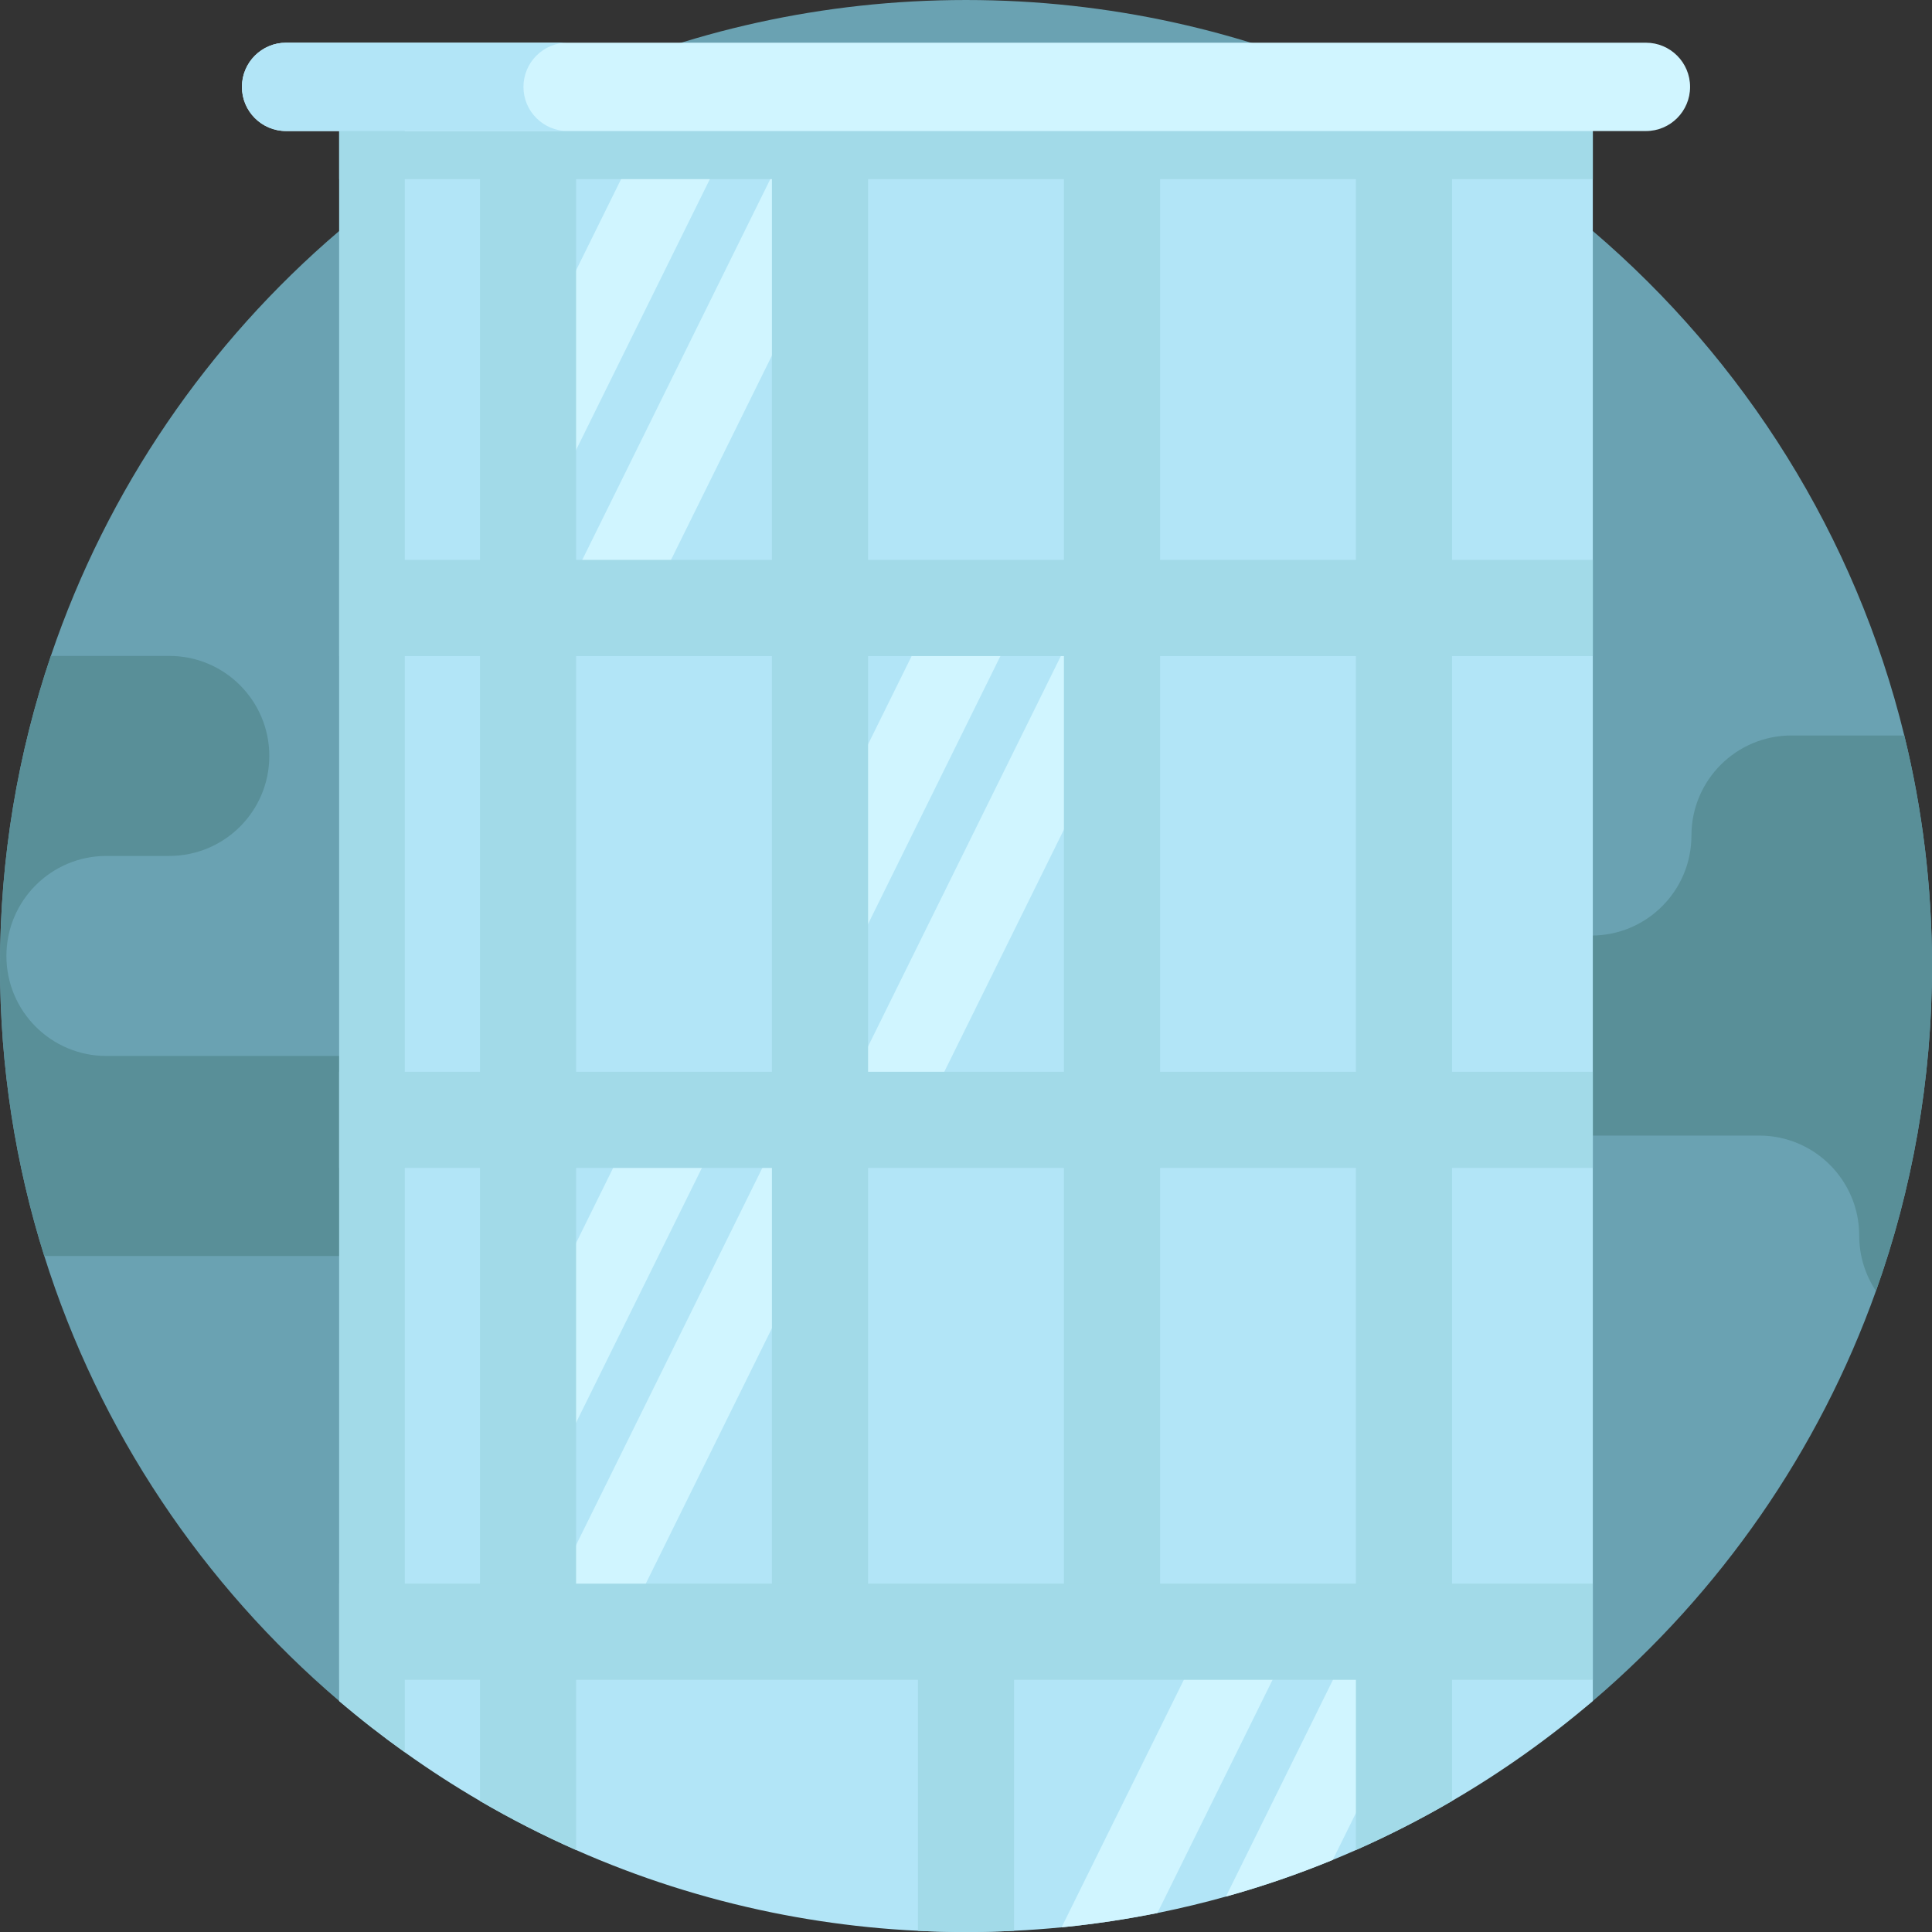 <svg id="Capa_1" enable-background="new 0 0 512 512" height="512" viewBox="0 0 512 512" width="512" xmlns="http://www.w3.org/2000/svg"><rect x="0" y="0" width="512" height="512" fill="#333333" stroke="none"/><g><path d="m512 256c0 30.22-5.24 59.21-14.85 86.12-15.2 42.55-41.34 79.91-75.04 108.67-44.71 38.16-102.72-66.992-166.11-66.992s-121.4 105.152-166.11 66.992c-36.12-30.83-63.57-71.54-78.15-117.93-7.63-24.26-11.74-50.08-11.74-76.86 0-28.75 4.74-56.39 13.48-82.18 14.97-44.19 41.67-82.96 76.41-112.61 17.98-15.35 38.12-28.26 59.89-38.19 32.36-14.78 68.33-23.02 106.22-23.02s73.86 8.24 106.22 23.02c21.77 9.93 41.91 22.84 59.89 38.19 40.16 34.28 69.59 80.76 82.55 133.7 4.8 19.57 7.34 40.03 7.34 61.09z" fill="#6aa2b2"/><path d="m512 256c0 30.22-5.24 59.21-14.85 86.12-2.81-4.2-4.44-9.25-4.44-14.68 0-14.64-11.87-26.5-26.51-26.5h-75.57c-7.32 0-13.95-2.97-18.75-7.76-4.79-4.8-7.76-11.43-7.76-18.75 0-14.64 11.87-26.5 26.51-26.5h31.12c7.32 0 13.95-2.97 18.74-7.77 4.79-4.79 7.76-11.42 7.76-18.74 0-14.64 11.87-26.51 26.51-26.51h29.9c4.8 19.57 7.34 40.03 7.34 61.09z" fill="#598f98"/><path d="m124.14 306.35c0 14.64-11.87 26.51-26.51 26.51h-85.89c-7.63-24.26-11.74-50.08-11.74-76.86 0-28.75 4.74-56.39 13.48-82.18h31.38c7.32 0 13.95 2.97 18.74 7.76 4.8 4.8 7.77 11.43 7.77 18.75 0 14.64-11.87 26.5-26.51 26.5h-16.66c-14.64 0-26.5 11.87-26.5 26.51s11.86 26.5 26.5 26.5h69.43c7.32 0 13.95 2.97 18.75 7.76 4.79 4.8 7.76 11.43 7.76 18.75z" fill="#598f98"/><path d="m422.11 23.02v427.77c-11.58 9.89-24.06 18.76-37.3 26.48-8.21 4.79-16.72 9.14-25.48 13.01-2.03.9-4.07 1.77-6.13 2.61-9.18 3.78-18.63 7.03-28.32 9.72-5.74 1.61-11.56 3.01-17.45 4.22-.24.05-.47.1-.71.14-8.12 1.63-16.38 2.88-24.77 3.73-.21.02-.41.04-.62.06-4.17.41-8.36.72-12.59.92-4.22.22-8.47.32-12.74.32s-8.52-.1-12.74-.32c-4.44-.21-8.84-.54-13.21-.98-8.63-.87-17.13-2.17-25.48-3.87-18.07-3.69-35.44-9.27-51.9-16.55-8.76-3.87-17.27-8.22-25.48-13.01-6.85-4-13.5-8.3-19.92-12.9-5.99-4.28-11.79-8.8-17.38-13.58v-427.77z" fill="#b2e5f7"/><g fill="#d0f5ff"><path d="m229.634 152.561h21.082v95.548h-21.082z" transform="matrix(.897 .443 -.443 .897 113.532 -85.637)"/><path d="m253.203 167.945h21.082v129.417h-21.082z" transform="matrix(.897 .443 -.443 .897 130.279 -92.732)"/></g><g fill="#d0f5ff"><path d="m344.41 430.64-37.69 76.33c-8.12 1.63-16.38 2.88-24.77 3.73-.21.02-.41.04-.62.06l44.18-89.45z"/><path d="m375.48 447.78-22.28 45.11c-9.18 3.78-18.63 7.03-28.32 9.72l31.69-64.17z"/></g><g fill="#d0f5ff"><path d="m151.042 29.46h21.082v95.548h-21.082z" transform="matrix(.897 .443 -.443 .897 50.901 -63.562)"/><path d="m174.61 44.845h21.082v129.417h-21.082z" transform="matrix(.897 .443 -.443 .897 67.648 -70.657)"/></g><g fill="#d0f5ff"><path d="m151.042 287.246h21.082v95.548h-21.082z" transform="matrix(.897 .443 -.443 .897 165.044 -36.915)"/><path d="m174.61 302.631h21.082v129.417h-21.082z" transform="matrix(.897 .443 -.443 .897 181.791 -44.01)"/></g><g fill="#a2dae8"><path d="m152.67 24.73v465.55c-8.76-3.87-17.27-8.22-25.48-13.01v-452.54z"/><path d="m230.05 24.73v411.936c-8.63-.87-17.13-2.17-25.48-3.87v-408.066z"/><path d="m307.43 24.73v408.067c-8.35 1.7-16.85 3-25.48 3.87v-411.937z"/><path d="m268.74 433.07v78.61c-4.22.22-8.47.32-12.74.32s-8.52-.1-12.74-.32v-78.61z"/><path d="m384.81 24.73v452.54c-8.21 4.79-16.72 9.14-25.48 13.01v-465.55z"/><path d="m243.256-4.991h25.485v332.223h-25.485z" transform="matrix(0 1 -1 0 417.119 -94.878)"/><path d="m243.256-131.387h25.485v332.223h-25.485z" transform="matrix(0 1 -1 0 290.723 -221.274)"/><path d="m243.256 130.663h25.485v332.223h-25.485z" transform="matrix(0 1 -1 0 552.773 40.776)"/><path d="m243.256 266.316h25.485v332.223h-25.485z" transform="matrix(0 1 -1 0 688.426 176.429)"/></g><path d="m436.183 34.731h-360.366c-6.466 0-11.707-5.242-11.707-11.707 0-6.466 5.242-11.707 11.707-11.707h360.366c6.466 0 11.707 5.242 11.707 11.707 0 6.466-5.242 11.707-11.707 11.707z" fill="#d0f5ff"/><path d="m107.27 24.73v439.64c-5.99-4.28-11.79-8.8-17.38-13.58v-426.06z" fill="#a2dae8"/><path d="m150.43 34.724h-74.61c-6.47 0-11.71-5.24-11.71-11.7 0-3.23 1.31-6.16 3.43-8.28s5.04-3.43 8.28-3.43h74.61c-3.23 0-6.16 1.31-8.28 3.43s-3.43 5.05-3.43 8.28c0 6.46 5.24 11.7 11.71 11.7z" fill="#b2e5f7"/></g></svg>